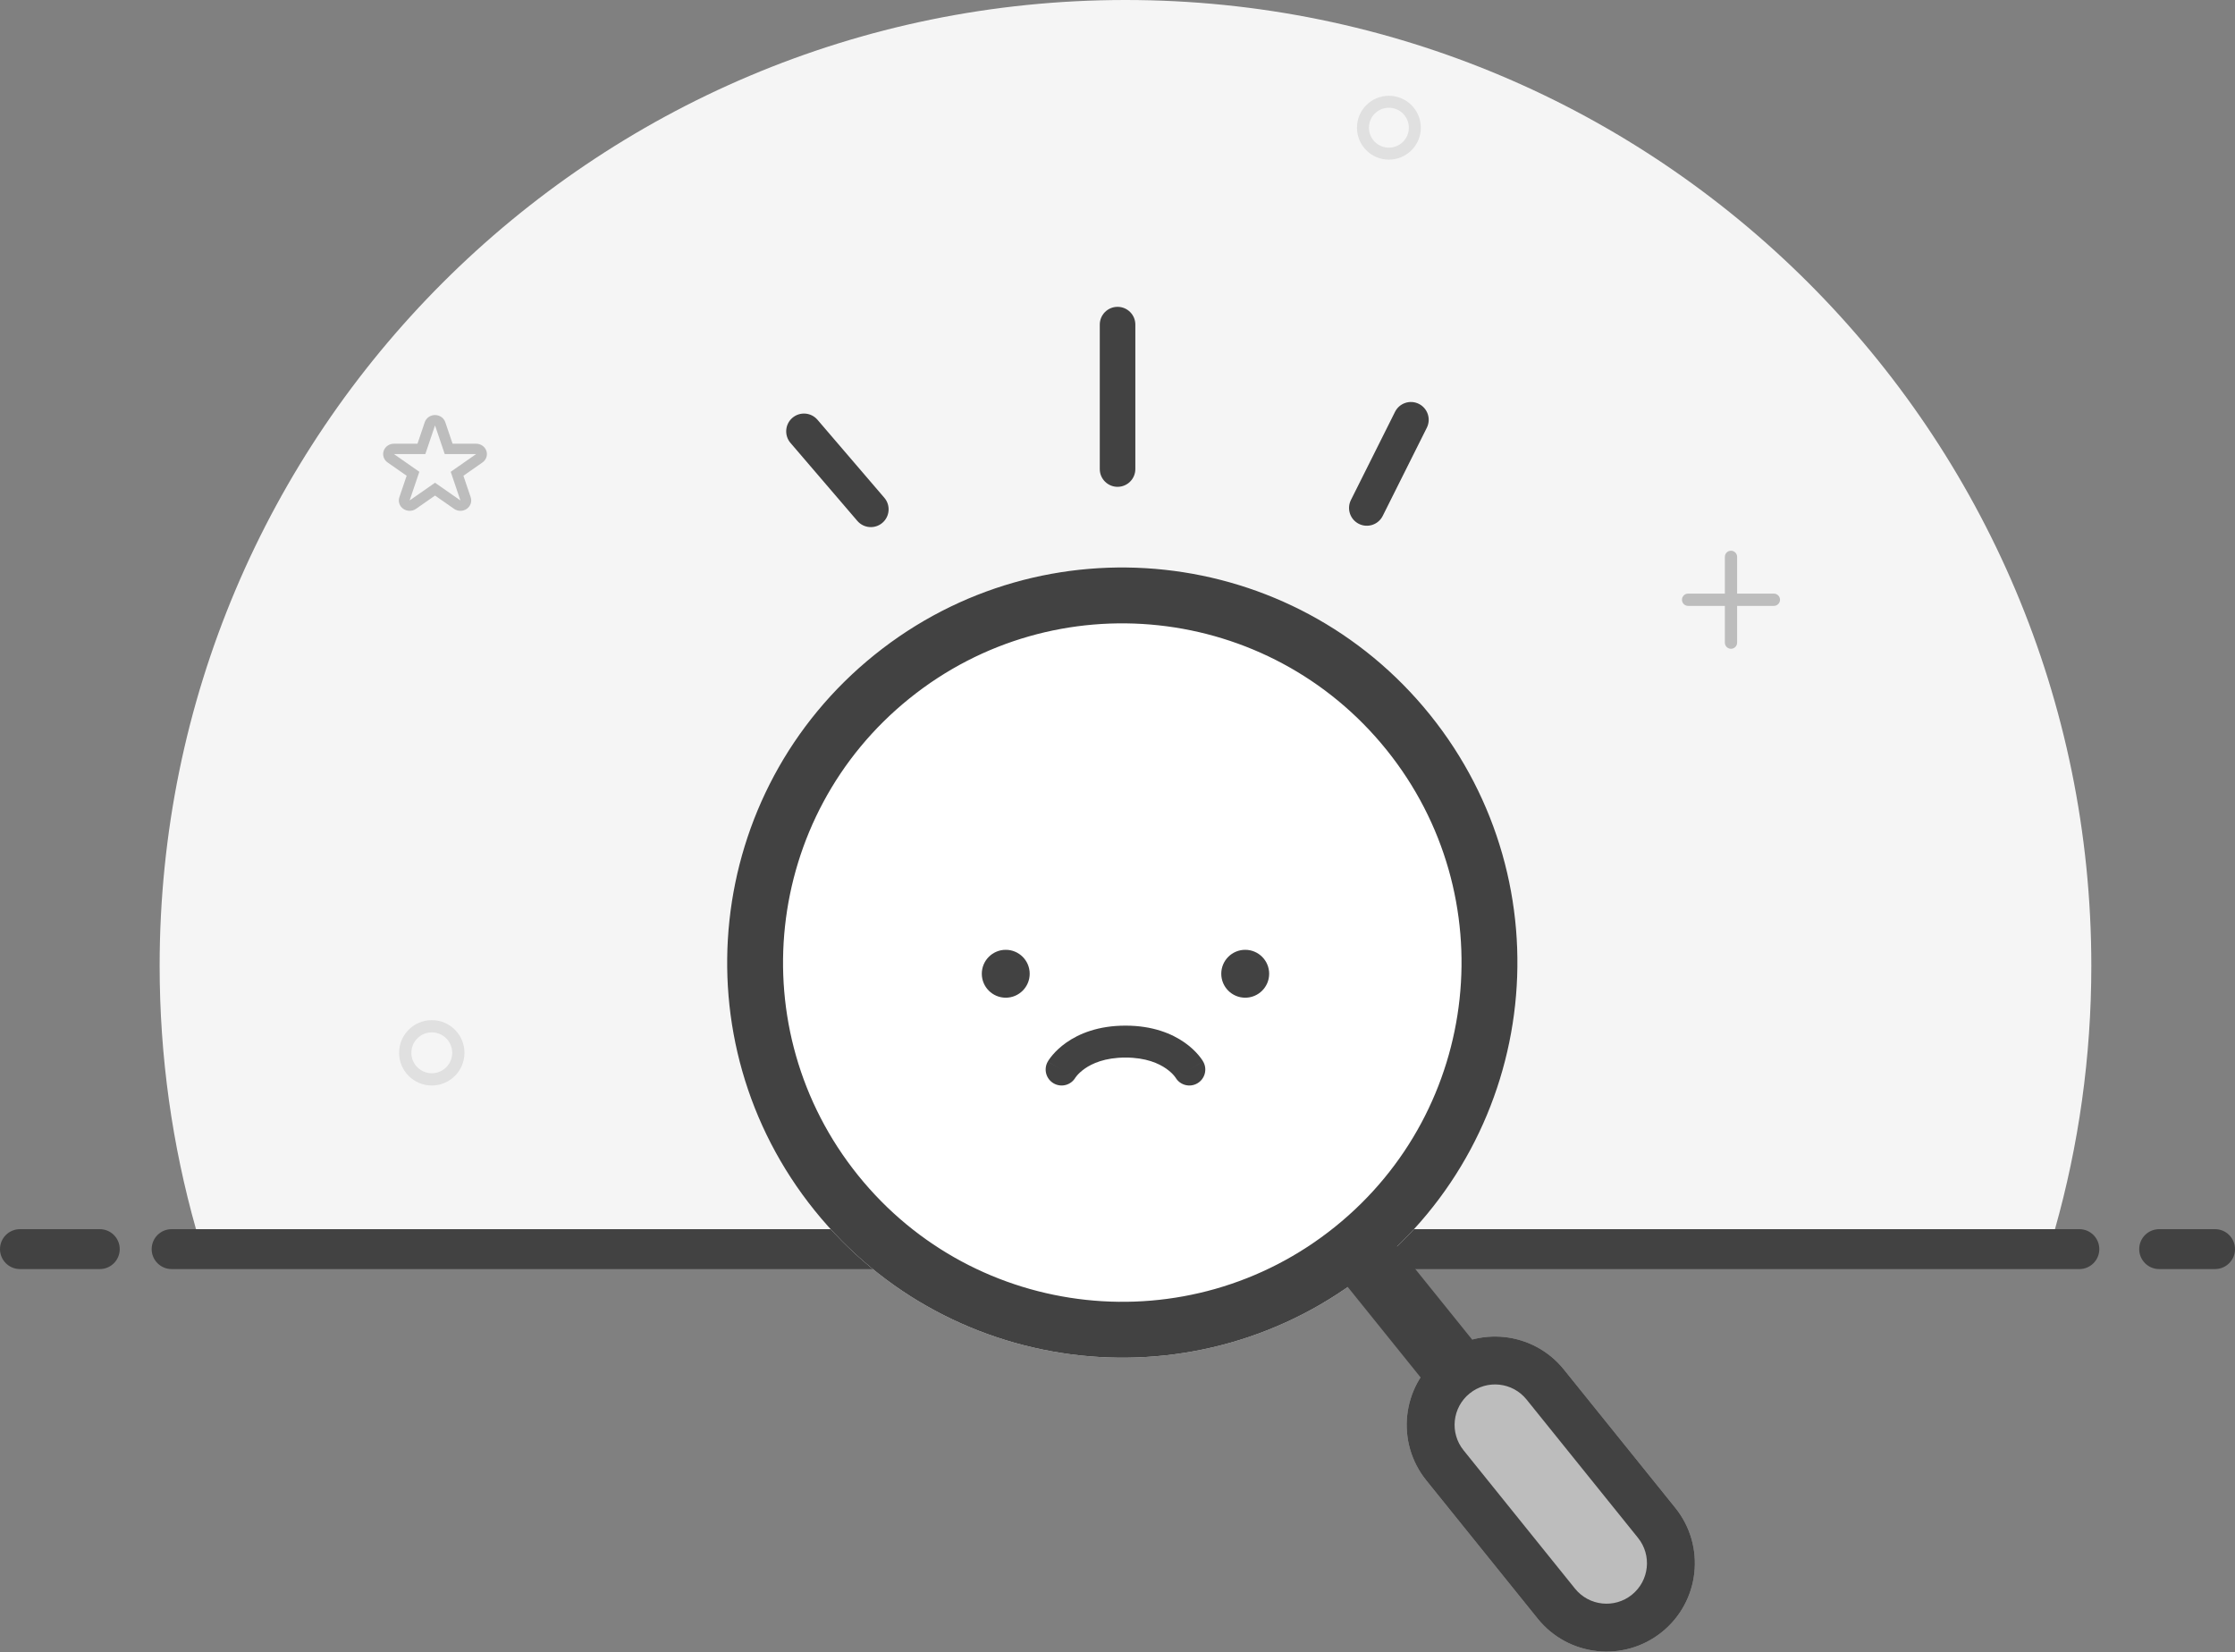 <svg width="280" height="207" viewBox="0 0 280 207" fill="none" xmlns="http://www.w3.org/2000/svg">
<rect x="0" y="0" width="280" height="207" fill="#808080" stroke="none"/>
<path d="M141 0C74.174 0 20 54.173 20 121C20 132.44 21.588 143.51 24.555 154H257.445C260.412 143.51 262 132.44 262 121C262 54.173 207.826 0 141 0Z" fill="#F5F5F5"/>
<path fill-rule="evenodd" clip-rule="evenodd" d="M54.5 52C55.086 52 55.606 52.362 55.787 52.898L56.698 55.591H59.647C60.233 55.591 60.753 55.953 60.934 56.489C61.115 57.024 60.916 57.611 60.442 57.941L58.056 59.606L58.968 62.299C59.149 62.835 58.95 63.421 58.476 63.752C58.002 64.083 57.36 64.083 56.886 63.752L54.5 62.087L52.114 63.752C51.64 64.083 50.998 64.083 50.524 63.752C50.05 63.421 49.851 62.835 50.032 62.299L50.944 59.606L48.558 57.941C48.084 57.611 47.885 57.024 48.066 56.489C48.247 55.953 48.767 55.591 49.353 55.591H52.302L53.213 52.898C53.394 52.362 53.914 52 54.5 52ZM53.285 56.89H49.353L52.534 59.11L51.319 62.701L54.5 60.481L57.681 62.701L56.466 59.11L59.647 56.89H55.715L54.5 53.299L53.285 56.89Z" fill="#BDBDBD"/>
<path fill-rule="evenodd" clip-rule="evenodd" d="M54.095 134.464C55.508 134.464 56.654 133.319 56.654 131.905C56.654 130.492 55.508 129.346 54.095 129.346C52.681 129.346 51.535 130.492 51.535 131.905C51.535 133.319 52.681 134.464 54.095 134.464ZM54.095 136C56.356 136 58.189 134.167 58.189 131.905C58.189 129.644 56.356 127.811 54.095 127.811C51.833 127.811 50 129.644 50 131.905C50 134.167 51.833 136 54.095 136Z" fill="#E0E0E0"/>
<path d="M217.626 69.768C217.626 69.344 217.282 69 216.858 69C216.434 69 216.09 69.344 216.09 69.768V74.374H211.484C211.06 74.374 210.716 74.718 210.716 75.142C210.716 75.566 211.06 75.91 211.484 75.91H216.09V80.516C216.09 80.94 216.434 81.284 216.858 81.284C217.282 81.284 217.626 80.94 217.626 80.516V75.91H222.232C222.656 75.91 223 75.566 223 75.142C223 74.718 222.656 74.374 222.232 74.374H217.626V69.768Z" fill="#BDBDBD"/>
<path fill-rule="evenodd" clip-rule="evenodd" d="M174 18.5C175.381 18.5 176.5 17.381 176.5 16C176.5 14.619 175.381 13.5 174 13.5C172.619 13.5 171.5 14.619 171.5 16C171.5 17.381 172.619 18.5 174 18.5ZM174 20C176.209 20 178 18.209 178 16C178 13.791 176.209 12 174 12C171.791 12 170 13.791 170 16C170 18.209 171.791 20 174 20Z" fill="#E0E0E0"/>
<path fill-rule="evenodd" clip-rule="evenodd" d="M19 156.5C19 155.119 20.119 154 21.5 154H260.5C261.881 154 263 155.119 263 156.5C263 157.881 261.881 159 260.5 159H21.5C20.119 159 19 157.881 19 156.5Z" fill="#424242"/>
<path fill-rule="evenodd" clip-rule="evenodd" d="M0 156.5C0 155.119 1.119 154 2.5 154H12.5C13.881 154 15 155.119 15 156.5C15 157.881 13.881 159 12.5 159H2.5C1.119 159 0 157.881 0 156.5Z" fill="#424242"/>
<path fill-rule="evenodd" clip-rule="evenodd" d="M268 156.5C268 155.119 269.119 154 270.5 154L277.5 154C278.881 154 280 155.119 280 156.5C280 157.881 278.881 159 277.5 159L270.5 159C269.119 159 268 157.881 268 156.5Z" fill="#424242"/>
<path d="M171.653 159.149C150.363 176.299 119.202 172.943 102.052 151.653C84.902 130.363 88.258 99.202 109.548 82.052C130.838 64.902 161.999 68.258 179.149 89.548C196.299 110.838 192.943 141.999 171.653 159.149Z" fill="white"/>
<path fill-rule="evenodd" clip-rule="evenodd" d="M107.503 147.262C122.228 165.541 148.983 168.422 167.262 153.698C185.541 138.973 188.422 112.218 173.698 93.939C158.973 75.66 132.218 72.779 113.939 87.503C95.66 102.228 92.779 128.983 107.503 147.262ZM102.052 151.653C119.202 172.943 150.363 176.299 171.653 159.149C192.943 141.999 196.299 110.838 179.149 89.548C161.999 68.258 130.838 64.902 109.548 82.052C88.258 99.202 84.902 130.363 102.052 151.653Z" fill="#424242"/>
<path d="M180.357 169.903C185.117 166.068 192.085 166.819 195.92 171.579L209.882 188.912C213.717 193.673 212.967 200.641 208.206 204.475V204.475C203.446 208.31 196.478 207.56 192.643 202.799L178.68 185.467C174.845 180.706 175.596 173.738 180.357 169.903V169.903Z" fill="#BDBDBD"/>
<path fill-rule="evenodd" clip-rule="evenodd" d="M205.21 192.676L191.247 175.343C189.491 173.163 186.3 172.82 184.12 174.576C181.94 176.332 181.597 179.523 183.353 181.703L197.315 199.035C199.071 201.215 202.262 201.559 204.442 199.803C206.622 198.047 206.966 194.856 205.21 192.676ZM195.92 171.579C192.085 166.819 185.117 166.068 180.357 169.903C175.596 173.738 174.845 180.706 178.68 185.467L192.643 202.799C196.478 207.56 203.446 208.31 208.206 204.475C212.967 200.641 213.717 193.673 209.882 188.912L195.92 171.579Z" fill="#424242"/>
<path fill-rule="evenodd" clip-rule="evenodd" d="M180.799 176.082L167.625 159.728L173.855 154.709L187.029 171.063L180.799 176.082Z" fill="#424242"/>
<circle cx="126" cy="122" r="3" fill="#424242"/>
<circle cx="156" cy="122" r="3" fill="#424242"/>
<path fill-rule="evenodd" clip-rule="evenodd" d="M134.719 135.021C134.164 135.958 132.957 136.279 132.008 135.736C131.049 135.188 130.715 133.967 131.263 133.008L133 134C131.263 133.008 131.264 133.007 131.265 133.005L131.266 133.003L131.269 132.998L131.275 132.988L131.29 132.962C131.301 132.943 131.315 132.921 131.331 132.896C131.362 132.846 131.403 132.783 131.454 132.709C131.557 132.562 131.7 132.371 131.888 132.152C132.264 131.713 132.824 131.157 133.603 130.612C135.183 129.506 137.582 128.5 141 128.5C144.418 128.5 146.817 129.506 148.397 130.612C149.176 131.157 149.736 131.713 150.112 132.152C150.3 132.371 150.443 132.562 150.545 132.709C150.597 132.783 150.638 132.846 150.669 132.896C150.685 132.921 150.699 132.943 150.71 132.962L150.725 132.988L150.731 132.998L150.734 133.003L150.735 133.005C150.736 133.007 150.736 133.008 149 134L150.736 133.008C151.284 133.967 150.951 135.188 149.992 135.736C149.043 136.279 147.836 135.958 147.28 135.021C147.277 135.016 147.27 135.005 147.259 134.99C147.229 134.946 147.168 134.863 147.075 134.755C146.889 134.537 146.574 134.218 146.103 133.888C145.183 133.244 143.582 132.5 141 132.5C138.418 132.5 136.817 133.244 135.897 133.888C135.426 134.218 135.111 134.537 134.925 134.755C134.832 134.863 134.771 134.946 134.741 134.99C134.73 135.005 134.723 135.016 134.719 135.021Z" fill="#424242"/>
<path fill-rule="evenodd" clip-rule="evenodd" d="M110.547 65.504C109.613 66.305 108.207 66.197 107.407 65.263L99.031 55.491C98.231 54.557 98.339 53.151 99.272 52.35C100.206 51.55 101.612 51.658 102.413 52.592L110.789 62.364C111.589 63.298 111.481 64.704 110.547 65.504Z" fill="#424242"/>
<path fill-rule="evenodd" clip-rule="evenodd" d="M140.008 60.993C138.778 60.993 137.78 59.996 137.78 58.766L137.78 40.67C137.78 39.44 138.778 38.443 140.008 38.443C141.237 38.443 142.235 39.44 142.235 40.67L142.235 58.766C142.235 59.996 141.237 60.993 140.008 60.993Z" fill="#424242"/>
<path fill-rule="evenodd" clip-rule="evenodd" d="M170.239 65.634C169.139 65.084 168.693 63.746 169.243 62.646L174.768 51.597C175.318 50.497 176.655 50.051 177.756 50.601C178.856 51.151 179.302 52.489 178.752 53.589L173.227 64.638C172.677 65.738 171.339 66.184 170.239 65.634Z" fill="#424242"/>
</svg>
